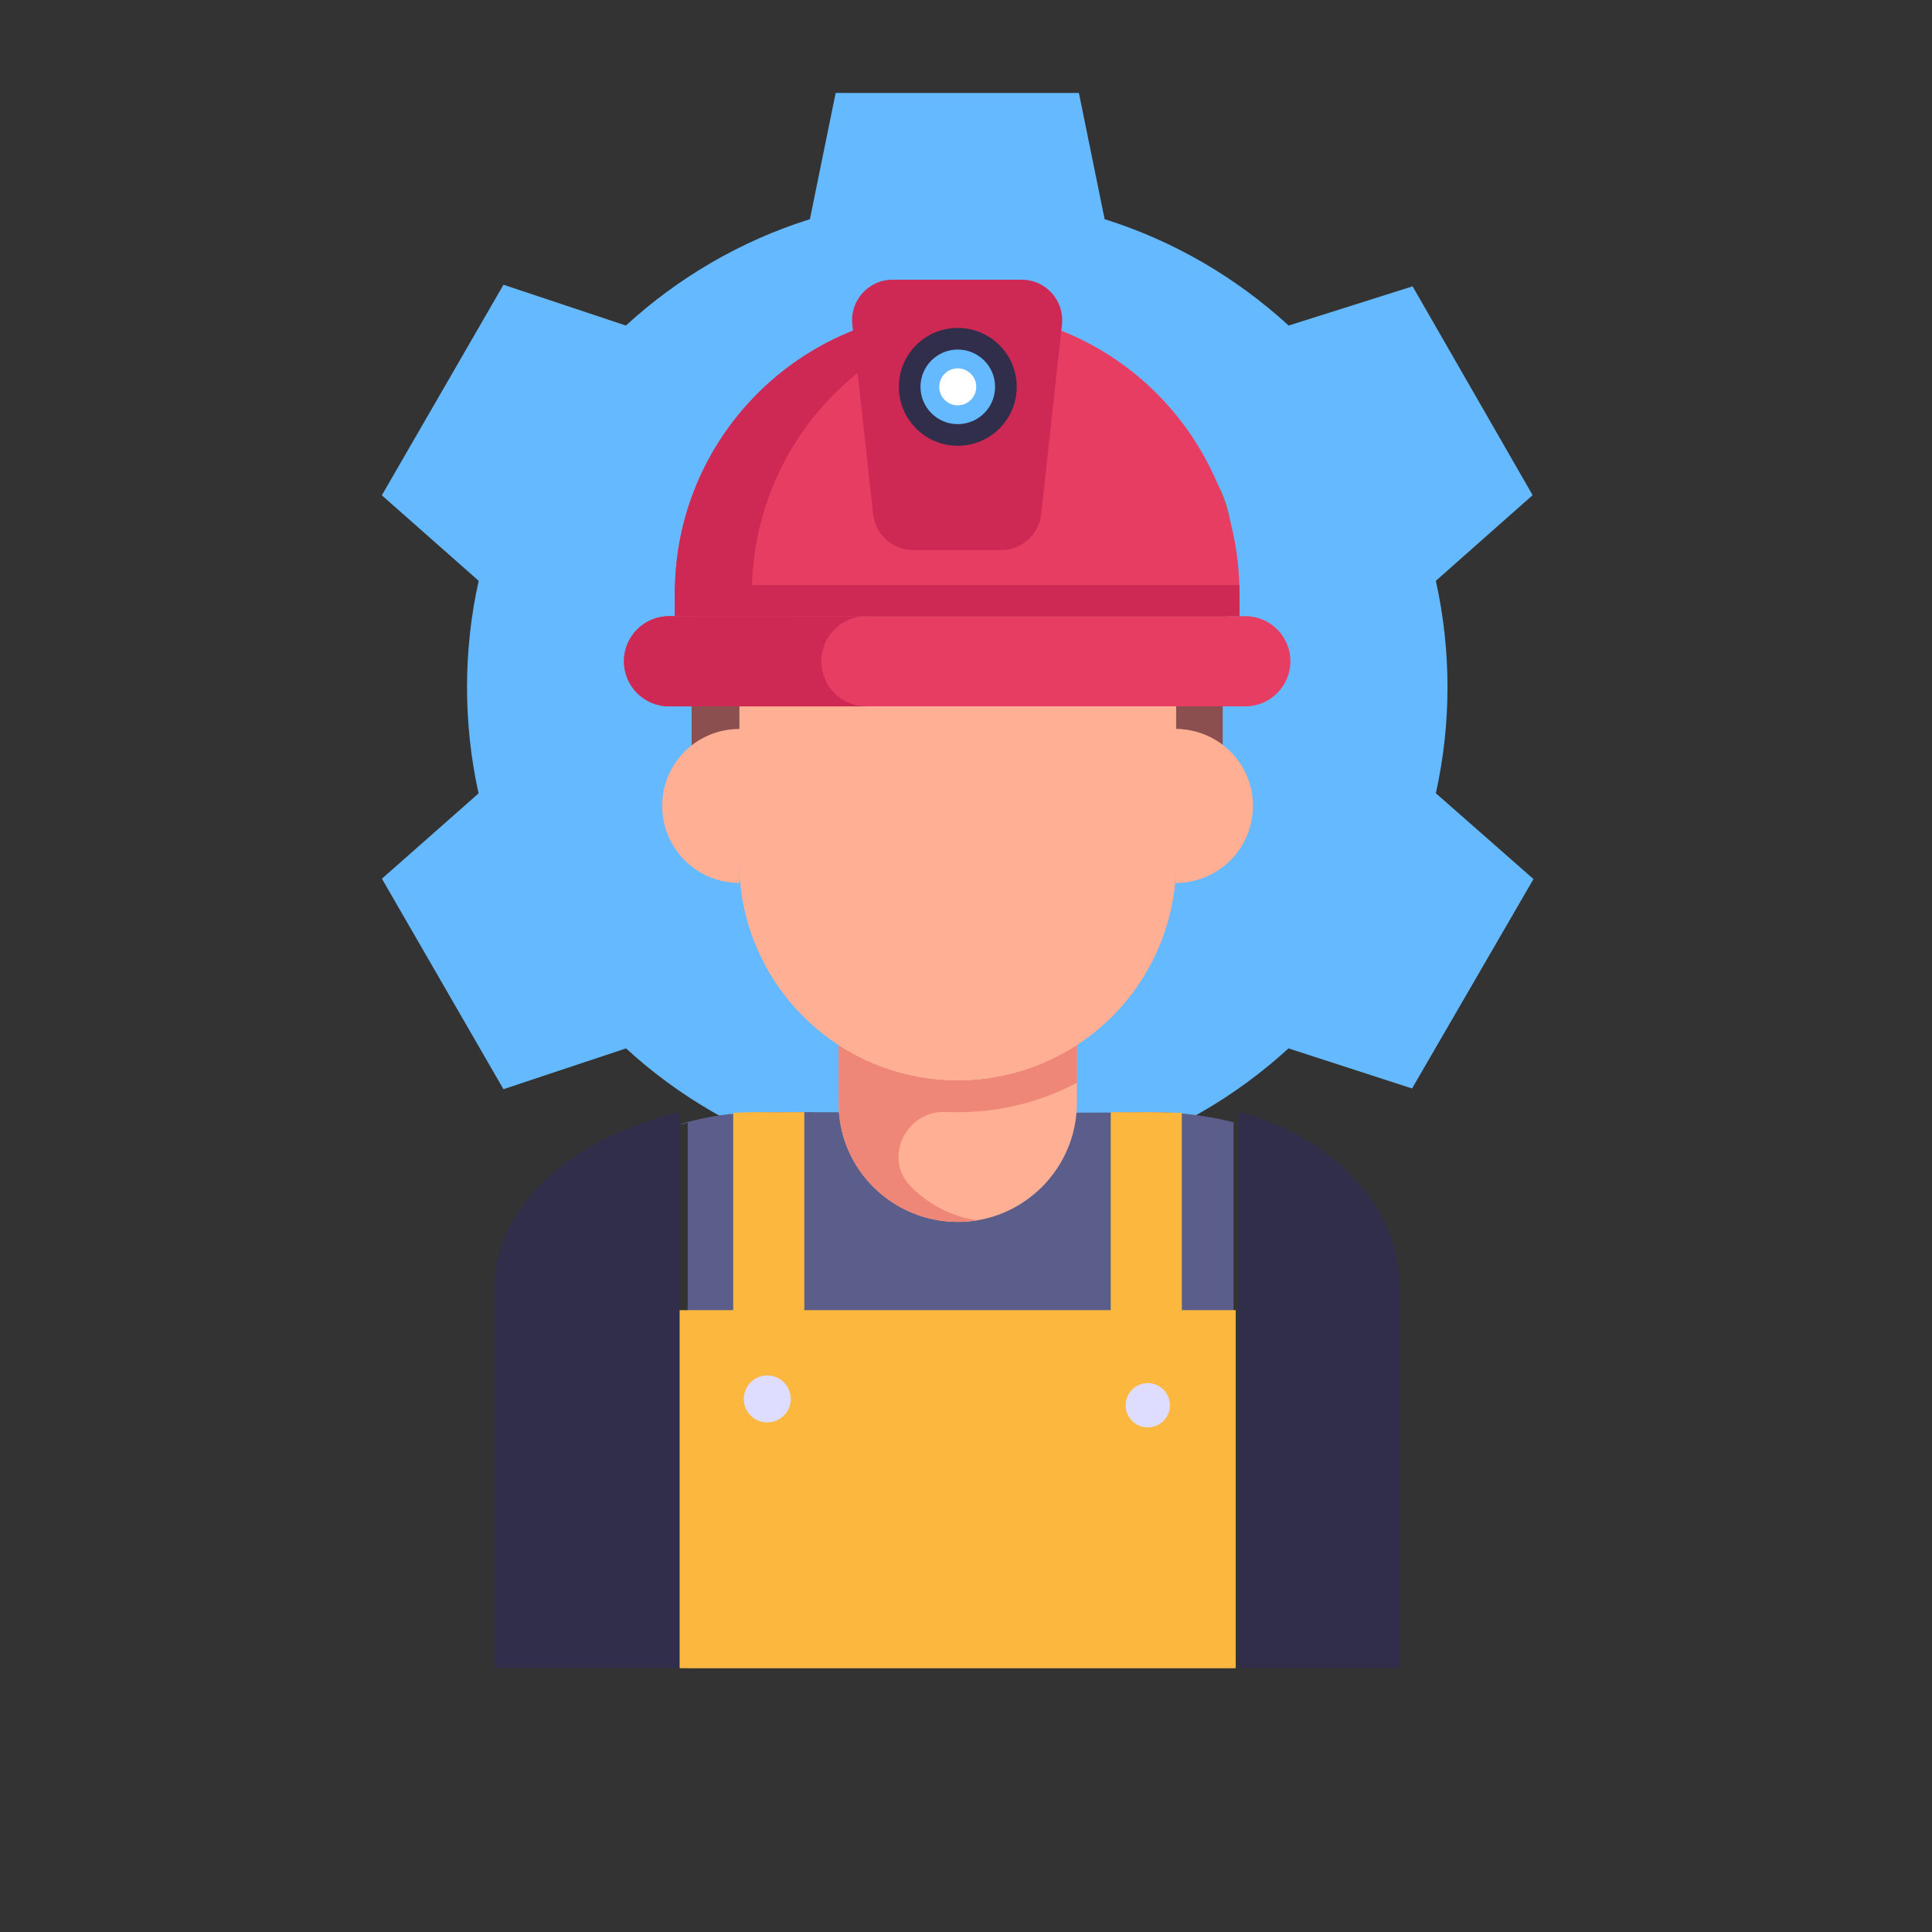 <svg width="58" height="58" viewBox="0 0 58 58" fill="none" xmlns="http://www.w3.org/2000/svg">
<rect x="0" y="0" width="58" height="58" fill="#333333" stroke="none"/>
<path d="M46.036 26.39L43.105 23.814C43.571 21.723 43.572 19.532 43.105 17.437L46.01 14.865L42.407 8.596L38.686 9.773C37.119 8.337 35.241 7.232 33.162 6.58L32.389 2.79H25.087L24.314 6.58C22.235 7.232 20.356 8.337 18.79 9.773L15.115 8.548L11.463 14.869L14.37 17.437C13.906 19.52 13.903 21.709 14.366 23.815C14.365 23.817 14.364 23.819 14.364 23.821L11.465 26.379L15.114 32.698L18.794 31.473C20.36 32.909 22.239 34.009 24.314 34.666L25.087 38.456H32.389L33.162 34.666C35.236 34.009 37.115 32.909 38.681 31.473L42.391 32.677L46.036 26.39ZM29.98 28.496C24.605 29.307 20.053 24.747 20.868 19.372C21.376 16.02 24.11 13.277 27.46 12.756C32.858 11.916 37.448 16.51 36.601 21.909C36.076 25.259 33.332 27.99 29.98 28.496Z" fill="#65B9FF"/>
<path d="M37.097 33.711C37.087 33.711 37.069 33.711 37.032 33.704V50.081H20.645V33.704C20.515 33.741 20.441 33.755 20.403 33.755C20.497 33.718 20.729 33.66 21.046 33.586C22.62 33.252 22.844 33.454 34.805 33.394C35.567 33.394 36.504 33.547 37.097 33.711Z" fill="#5B5E8B"/>
<path d="M32.33 30.236V33.101C32.33 35.081 30.72 36.683 28.755 36.683C26.829 36.683 25.174 35.138 25.174 33.101V30.236H32.33V30.236Z" fill="#FFAF93"/>
<path d="M27.337 35.612L27.36 35.635C27.884 36.159 28.556 36.521 29.324 36.631C29.139 36.668 28.947 36.683 28.755 36.683C26.829 36.683 25.174 35.138 25.174 33.102V31.366C26.2 32.038 27.433 32.429 28.755 32.429C29.08 32.429 29.398 32.407 29.708 32.363C28.021 32.12 26.52 31.19 25.639 30.089H32.33V32.503C31.259 33.072 30.048 33.389 28.755 33.389C28.63 33.389 28.512 33.389 28.393 33.382C27.205 33.323 26.503 34.77 27.337 35.612Z" fill="#EE8778"/>
<path d="M35.308 18.145V25.875C35.308 29.496 32.373 32.431 28.752 32.431H28.752C25.131 32.431 22.196 29.496 22.196 25.875V18.145H35.308Z" fill="#FFAF93"/>
<path d="M35.306 18.142V25.872C35.306 26.079 35.299 26.285 35.276 26.485C35.254 26.773 35.203 27.053 35.136 27.334C34.479 30.259 31.872 32.43 28.756 32.43C25.135 32.43 22.198 29.498 22.198 25.872V18.142H35.306V18.142Z" fill="#FFAF93"/>
<path d="M36.706 16.233V24.48H35.309V18.144H22.199V24.48H20.764V16.233H36.706Z" fill="#8B4F4F"/>
<path d="M37.614 24.189C37.614 25.475 36.583 26.506 35.298 26.506V21.886C36.583 21.886 37.614 22.917 37.614 24.189Z" fill="#FFAF93"/>
<path d="M35.917 21.979C35.719 21.925 35.514 21.886 35.299 21.886V26.505C35.514 26.505 35.719 26.467 35.917 26.413V21.979ZM24.103 17.466V25.872C24.103 29.159 26.534 31.905 29.708 32.363C29.398 32.407 29.081 32.429 28.756 32.429C27.434 32.429 26.201 32.038 25.174 31.366C23.357 30.178 22.198 28.149 22.198 25.872V26.507C20.913 26.507 19.879 25.473 19.879 24.188C19.879 23.457 20.219 22.807 20.758 22.379C21.157 22.069 21.652 21.884 22.198 21.884V17.466H24.103ZM29.271 24.992V25.928C29.271 26.246 29.014 26.503 28.696 26.503C28.378 26.503 28.121 26.246 28.121 25.928V24.992C28.121 24.674 28.378 24.417 28.696 24.417C29.017 24.417 29.271 24.678 29.271 24.992Z" fill="#FFAF93"/>
<path d="M36.706 15.889V17.529C33.138 23.948 20.764 17.529 20.764 17.529V16.327C20.764 15.143 21.202 13.988 22.059 13.177C26.522 8.919 32.029 12.711 32.029 12.711C32.029 12.711 34.889 11.509 36.231 13.885C36.576 14.491 36.706 15.19 36.706 15.889Z" fill="#AB604B"/>
<path d="M24.148 11.768C23.443 12.085 22.739 12.528 22.059 13.177C21.202 13.988 20.764 15.143 20.764 16.326V17.529C20.764 17.529 22.161 18.252 24.148 18.97V11.768Z" fill="#8B4F4F"/>
<path d="M20.403 33.387C17.171 34.133 14.838 36.212 14.838 38.679V50.081H20.403V33.387Z" fill="#312E4B"/>
<path d="M37.097 39.332V50.081H20.403V39.332H22.011V33.411C22.521 33.375 22.8 33.394 24.146 33.388V39.332H33.345V33.388C34.782 33.4 34.183 33.367 35.479 33.411V39.332H37.097V39.332Z" fill="#FCB73E"/>
<path d="M23.74 42.002C23.74 42.387 23.425 42.702 23.03 42.702C22.645 42.702 22.33 42.387 22.33 42.002C22.33 41.606 22.645 41.292 23.03 41.292C23.425 41.292 23.74 41.606 23.74 42.002ZM35.123 42.191C35.123 42.555 34.826 42.852 34.453 42.852C34.09 42.852 33.793 42.555 33.793 42.191C33.793 41.818 34.09 41.522 34.453 41.522C34.826 41.522 35.123 41.818 35.123 42.191Z" fill="#DEDDFF"/>
<path d="M37.01 16.542V18.244C33.305 24.908 20.461 18.244 20.461 18.244V16.996C20.461 15.768 20.916 14.569 21.805 13.727C26.438 9.307 32.154 13.244 32.154 13.244C32.154 13.244 35.124 11.996 36.517 14.462C36.874 15.091 37.01 15.816 37.01 16.542Z" fill="#AB604B"/>
<path d="M23.974 12.264C23.242 12.593 22.511 13.054 21.805 13.727C20.916 14.569 20.461 15.768 20.461 16.996V18.244C20.461 18.244 21.911 18.995 23.974 19.741V12.264V12.264Z" fill="#8B4F4F"/>
<path d="M38.739 19.852V19.852C38.739 20.599 38.133 21.205 37.386 21.205H20.085C19.337 21.205 18.731 20.599 18.731 19.852V19.852C18.731 19.104 19.337 18.498 20.085 18.498H37.386C38.133 18.498 38.739 19.104 38.739 19.852Z" fill="#E83D62"/>
<path d="M26.01 21.206H20.083C19.335 21.206 18.73 20.598 18.73 19.85C18.73 19.107 19.336 18.498 20.083 18.498H26.01C25.263 18.498 24.657 19.106 24.657 19.85C24.657 20.598 25.262 21.206 26.01 21.206Z" fill="#CE2955"/>
<path d="M37.209 17.807V18.498H20.26V17.807C20.26 13.126 24.054 9.332 28.734 9.332H28.734C33.415 9.332 37.209 13.126 37.209 17.807Z" fill="#E83D62"/>
<path d="M29.891 9.41C25.758 9.976 22.573 13.52 22.573 17.808V18.498H20.26V17.808C20.26 13.127 24.053 9.331 28.733 9.331C29.125 9.331 29.511 9.359 29.891 9.41Z" fill="#CE2955"/>
<path d="M37.21 17.808V18.498H20.26V17.808C20.26 17.726 20.26 17.644 20.266 17.562H37.204C37.21 17.644 37.21 17.726 37.21 17.808ZM31.881 9.745L31.259 15.432C31.191 16.049 30.67 16.515 30.05 16.515H27.419C26.798 16.515 26.278 16.049 26.21 15.432L25.587 9.745C25.509 9.025 26.072 8.397 26.796 8.397H30.673C31.397 8.397 31.96 9.025 31.881 9.745Z" fill="#CE2955"/>
<path d="M30.523 11.611C30.523 12.591 29.731 13.383 28.751 13.383C27.775 13.383 26.984 12.591 26.984 11.611C26.984 10.636 27.775 9.844 28.751 9.844C29.731 9.844 30.523 10.636 30.523 11.611Z" fill="#312E4B"/>
<path d="M29.873 11.612C29.873 12.232 29.372 12.733 28.752 12.733C28.135 12.733 27.634 12.232 27.634 11.612C27.634 10.995 28.135 10.494 28.752 10.494C29.372 10.494 29.873 10.995 29.873 11.612Z" fill="#65B9FF"/>
<path d="M29.307 11.613C29.307 11.921 29.059 12.169 28.751 12.169C28.445 12.169 28.197 11.921 28.197 11.613C28.197 11.307 28.445 11.058 28.751 11.058C29.059 11.058 29.307 11.307 29.307 11.613Z" fill="white"/>
<path d="M42.025 38.668V50.08H37.169V33.368C39.988 34.113 42.025 36.2 42.025 38.668Z" fill="#312E4B"/>
</svg>
